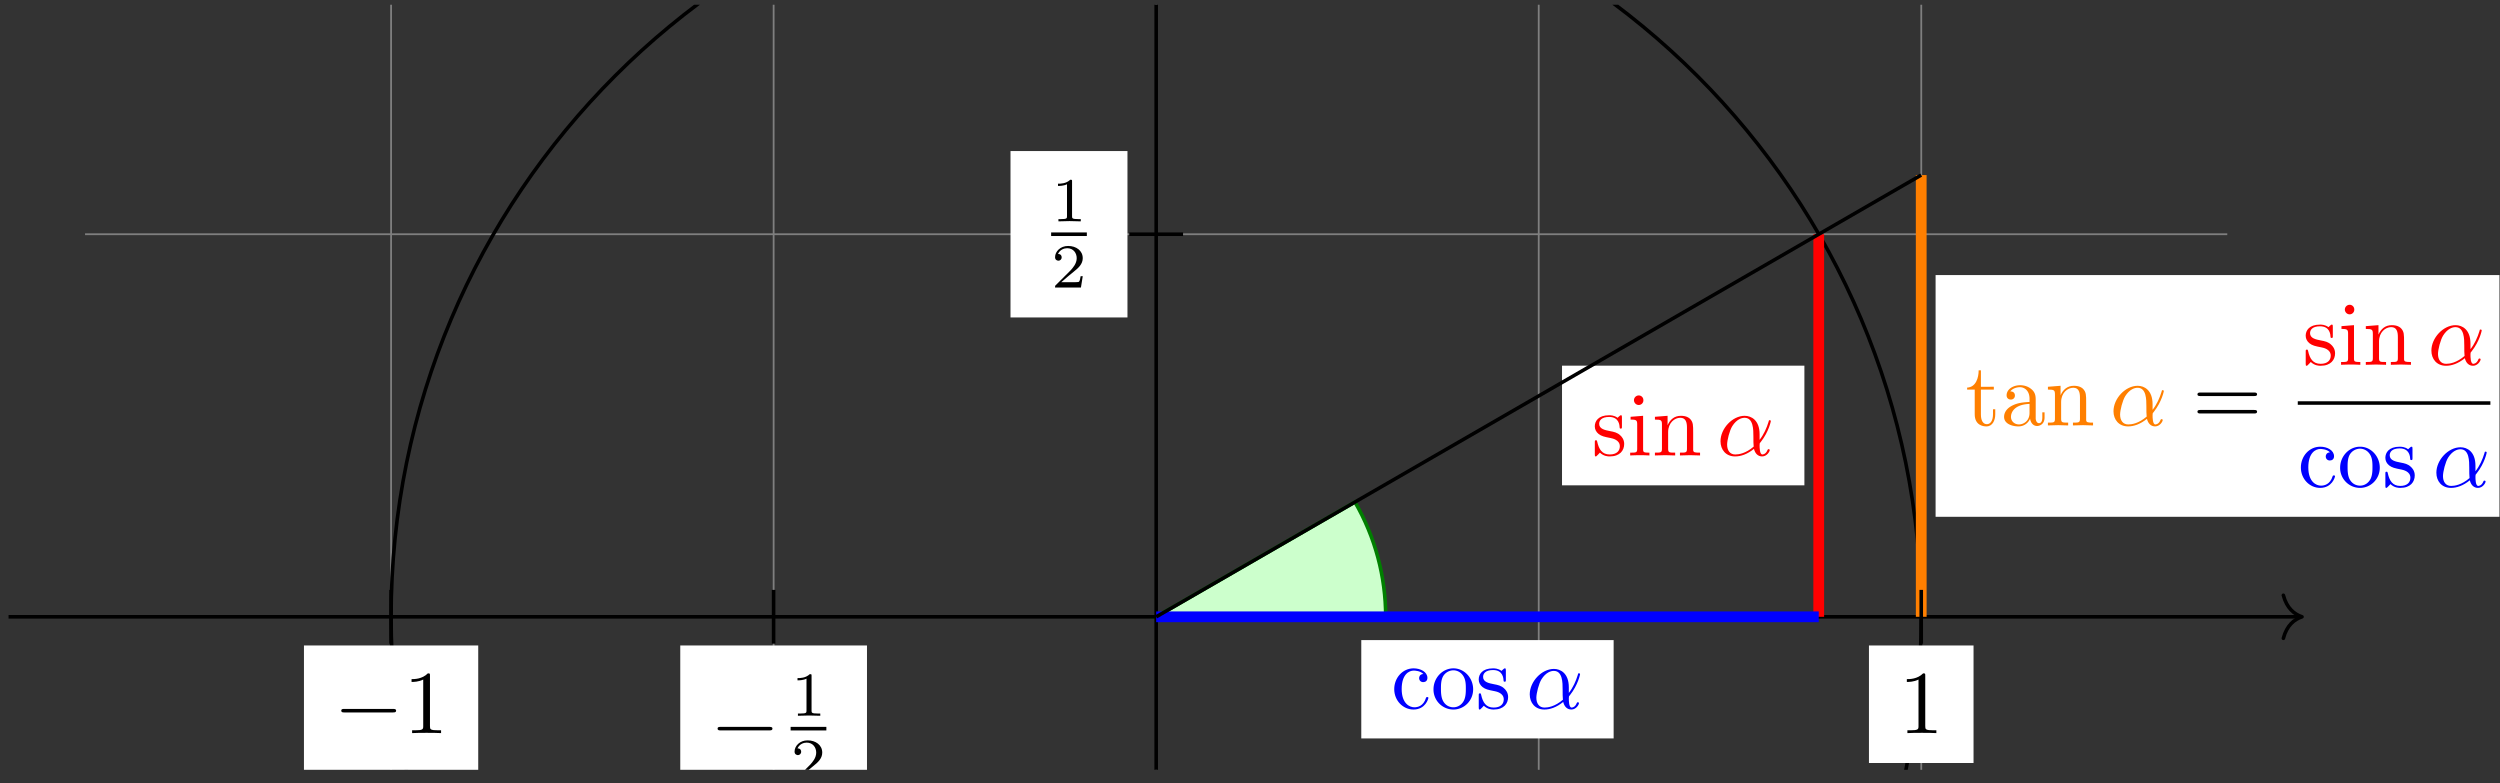 <svg xmlns="http://www.w3.org/2000/svg" xmlns:xlink="http://www.w3.org/1999/xlink" width="277.88" height="87.05"><rect width="100%" height="100%" fill="#333333" stroke="none"/><defs><path id="d" d="M2.078-1.937c.219.046 1.031.203 1.031.921 0 .5-.343.907-1.125.907-.843 0-1.203-.563-1.39-1.422-.031-.125-.031-.157-.14-.157-.126 0-.126.063-.126.235v1.328c0 .172 0 .234.11.234C.484.11.5.094.688-.094.703-.109.703-.125.89-.312c.437.406.89.421 1.093.421 1.141 0 1.61-.671 1.61-1.39 0-.516-.297-.828-.422-.938-.328-.328-.719-.406-1.14-.484-.563-.11-1.22-.235-1.22-.813 0-.359.25-.765 1.11-.765 1.094 0 1.156.906 1.172 1.203 0 .094.094.094.11.094.14 0 .14-.047.14-.235v-1.015c0-.157 0-.235-.11-.235-.046 0-.078 0-.203.125-.031.032-.125.125-.172.157-.375-.282-.78-.282-.937-.282-1.219 0-1.594.672-1.594 1.235 0 .343.156.625.422.843.328.25.61.313 1.328.454m0 0"/><path id="e" d="m1.766-4.406-1.391.11v.312c.64 0 .734.062.734.547V-.75c0 .438-.109.438-.78.438V0c.312-.016.859-.031 1.093-.031.36 0 .703.015 1.047.031v-.312c-.672 0-.703-.047-.703-.438Zm.03-1.735a.514.514 0 0 0-.515-.53.537.537 0 0 0-.531.53c0 .266.219.532.531.532a.514.514 0 0 0 .516-.532m0 0"/><path id="f" d="M1.094-3.422V-.75c0 .438-.11.438-.782.438V0c.36-.016.86-.031 1.141-.031.25 0 .766.015 1.11.031v-.312c-.672 0-.782 0-.782-.438v-1.844c0-1.031.719-1.594 1.344-1.594.64 0 .75.532.75 1.11V-.75c0 .438-.11.438-.781.438V0c.344-.016.86-.031 1.125-.031.25 0 .781.015 1.11.031v-.312c-.516 0-.766 0-.766-.297v-1.907c0-.859 0-1.156-.313-1.515-.14-.172-.469-.375-1.047-.375-.734 0-1.203.422-1.484 1.047v-1.047l-1.406.11v.312c.703 0 .78.062.78.562m0 0"/><path id="h" d="M1.172-2.172c0-1.625.812-2.047 1.344-2.047.093 0 .718.016 1.062.375-.406.031-.469.328-.469.453 0 .266.188.454.454.454.265 0 .468-.157.468-.47 0-.671-.765-1.062-1.531-1.062C1.25-4.469.344-3.39.344-2.156c0 1.281.984 2.265 2.14 2.265 1.329 0 1.657-1.203 1.657-1.296 0-.094-.11-.094-.141-.094-.078 0-.11.031-.125.093C3.594-.265 2.938-.14 2.578-.14c-.531 0-1.406-.421-1.406-2.03m0 0"/><path id="i" d="M4.688-2.14c0-1.266-.985-2.329-2.188-2.329C1.25-4.469.281-3.375.281-2.14A2.22 2.22 0 0 0 2.484.11c1.204 0 2.204-.984 2.204-2.25M2.5-.14c-.437 0-.875-.204-1.14-.672-.25-.438-.25-1.047-.25-1.407 0-.39 0-.922.234-1.36a1.35 1.35 0 0 1 1.14-.671c.438 0 .86.219 1.125.656.266.422.266 1 .266 1.375 0 .36 0 .906-.219 1.344-.234.453-.672.734-1.156.734m0 0"/><path id="l" d="M1.719-3.984h1.437v-.313H1.72v-1.828h-.25c0 .813-.297 1.875-1.281 1.922v.219h.843v2.75c0 1.218.938 1.343 1.297 1.343.703 0 .985-.703.985-1.343v-.563h-.25v.547c0 .734-.297 1.11-.672 1.11-.672 0-.672-.907-.672-1.079Zm0 0"/><path id="m" d="M3.313-.75c.046.39.312.813.78.813.22 0 .829-.141.829-.954v-.562h-.25v.562c0 .579-.25.641-.36.641-.328 0-.375-.453-.375-.5v-1.984c0-.422 0-.813-.359-1.188-.39-.39-.89-.547-1.36-.547-.827 0-1.515.469-1.515 1.125 0 .297.203.469.469.469a.435.435 0 0 0 .453-.453c0-.125-.047-.453-.516-.453.282-.36.766-.469 1.079-.469.5 0 1.062.39 1.062 1.281v.36c-.516.03-1.203.062-1.828.359-.75.344-1 .86-1 1.297 0 .812.969 1.062 1.594 1.062.656 0 1.109-.406 1.297-.859M3.25-2.39v1c0 .937-.719 1.28-1.172 1.28-.484 0-.89-.343-.89-.843 0-.547.421-1.375 2.062-1.438m0 0"/><path id="n" d="M6.844-3.266c.156 0 .343 0 .343-.187 0-.203-.187-.203-.328-.203H.891c-.141 0-.328 0-.328.203 0 .187.187.187.328.187Zm.015 1.938c.141 0 .329 0 .329-.203 0-.188-.188-.188-.344-.188H.89c-.141 0-.328 0-.328.188 0 .203.187.203.328.203Zm0 0"/><path id="r" d="M2.938-6.375c0-.25 0-.266-.235-.266C2.078-6 1.203-6 .891-6v.313c.203 0 .78 0 1.297-.266v5.172c0 .36-.032.469-.922.469H.953V0c.344-.031 1.203-.031 1.61-.031.39 0 1.265 0 1.609.031v-.312h-.313c-.906 0-.921-.11-.921-.47Zm0 0"/><path id="g" d="M4.75-2.36c0-1.562-.922-2.046-1.656-2.046-1.375 0-2.688 1.422-2.688 2.828C.406-.641 1 .109 2.031.109c.625 0 1.344-.234 2.094-.843.125.53.453.843.906.843.532 0 .844-.546.844-.703 0-.078-.062-.11-.125-.11-.062 0-.094.032-.125.11-.187.485-.547.485-.562.485-.313 0-.313-.782-.313-1.016 0-.203 0-.234.11-.344C5.796-2.656 6-3.812 6-3.812c0-.032-.016-.11-.125-.11-.094 0-.094.031-.14.219-.188.625-.516 1.375-.985 1.969ZM4.094-.983c-.89.765-1.657.875-2.047.875-.594 0-.906-.453-.906-1.094 0-.484.265-1.563.578-2.063.468-.734 1.015-.921 1.36-.921.983 0 .983 1.312.983 2.078 0 .375 0 .953.032 1.125m0 0"/><path id="q" d="M6.563-2.297c.171 0 .359 0 .359-.203 0-.187-.188-.187-.36-.187h-5.39c-.172 0-.344 0-.344.187 0 .203.172.203.344.203Zm0 0"/><path id="t" d="M2.328-4.437c0-.188 0-.188-.203-.188-.453.438-1.078.438-1.36.438v.25c.157 0 .626 0 1-.188v3.547c0 .234 0 .328-.687.328H.812V0c.125 0 .985-.031 1.235-.031.219 0 1.094.031 1.25.031v-.25H3.03c-.703 0-.703-.094-.703-.328Zm0 0"/><path id="v" d="M3.516-1.266H3.28c-.015.157-.094.563-.187.625-.047.047-.578.047-.688.047H1.125c.734-.64.984-.843 1.39-1.172.516-.406 1-.843 1-1.5 0-.843-.734-1.359-1.624-1.359-.86 0-1.453.61-1.453 1.25 0 .344.296.39.375.39.156 0 .359-.124.359-.374 0-.125-.047-.375-.406-.375.218-.485.687-.641 1.015-.641.703 0 1.063.547 1.063 1.11 0 .609-.438 1.078-.656 1.328L.516-.266C.437-.203.437-.187.437 0h2.876Zm0 0"/><clipPath id="a"><path d="M9 .523h239v85.043H9Zm0 0"/></clipPath><clipPath id="b"><path d="M128 .523h1v85.043h-1Zm0 0"/></clipPath><clipPath id="c"><path d="M37 .523h183v85.043H37Zm0 0"/></clipPath><clipPath id="j"><path d="M196 2h35v83.566h-35Zm0 0"/></clipPath><clipPath id="k"><path d="M215 30h62.82v28H215Zm0 0"/></clipPath><clipPath id="o"><path d="M255 44h22.82v1H255Zm0 0"/></clipPath><clipPath id="p"><path d="M33 71h21v14.566H33Zm0 0"/></clipPath><clipPath id="s"><path d="M75 71h22v14.566H75Zm0 0"/></clipPath><clipPath id="u"><path d="M88 82h4v3.566h-4Zm0 0"/></clipPath></defs><g clip-path="url(#a)"><path fill="none" stroke="#7F7F7F" stroke-miterlimit="10" stroke-width=".199" d="M9.453 153.598h238.113M9.453 111.078h238.113M9.453 68.558h238.113M9.453 26.036h238.113M9.453-16.485h238.113M43.47 187.614V-50.5m42.52 238.113V-50.5m42.523 238.113V-50.5m42.52 238.113V-50.5m42.519 238.113V-50.5"/></g><path fill="#CFC" stroke="#007F00" stroke-miterlimit="10" stroke-width=".399" d="M128.512 68.559h25.511c0-4.48-1.18-8.88-3.418-12.758Zm0 0"/><path fill="none" stroke="#000" stroke-miterlimit="10" stroke-width=".399" d="M.95 68.559h254.722"/><path fill="none" stroke="#000" stroke-linecap="round" stroke-linejoin="round" stroke-miterlimit="10" stroke-width=".399" d="M253.8 66.164c.376 1.438 1.22 2.113 2.071 2.395-.851.277-1.695.953-2.07 2.39"/><g clip-path="url(#b)"><path fill="none" stroke="#000" stroke-miterlimit="10" stroke-width=".399" d="M128.512 196.117V-58.605"/></g><g clip-path="url(#c)"><path fill="none" stroke="#000" stroke-miterlimit="10" stroke-width=".399" d="M213.55 68.559c0-46.97-38.073-85.043-85.038-85.043-46.969 0-85.043 38.074-85.043 85.043 0 46.964 38.074 85.039 85.043 85.039 46.965 0 85.039-38.075 85.039-85.04Zm0 0"/></g><path fill="none" stroke="red" stroke-miterlimit="10" stroke-width="1.196" d="M202.156 26.035V68.56"/><path fill="#FFF" d="M173.621 53.945h26.941V40.648h-26.94Zm0 0"/><g fill="red"><use xlink:href="#d" x="176.939" y="50.624"/><use xlink:href="#e" x="180.868" y="50.624"/><use xlink:href="#f" x="183.636" y="50.624"/></g><use xlink:href="#g" x="190.832" y="50.624" fill="red"/><path fill="none" stroke="#00F" stroke-miterlimit="10" stroke-width="1.196" d="M202.156 68.559h-73.644"/><path fill="#FFF" d="M151.309 82.078h28.05v-10.93h-28.05Zm0 0"/><g fill="#00F"><use xlink:href="#h" x="154.628" y="78.757"/><use xlink:href="#i" x="159.055" y="78.757"/><use xlink:href="#d" x="164.037" y="78.757"/></g><use xlink:href="#g" x="169.628" y="78.757" fill="#00F"/><g clip-path="url(#j)"><path fill="none" stroke="#FF7F00" stroke-miterlimit="10" stroke-width="1.196" d="m213.55 68.559-.003-49.102"/></g><g clip-path="url(#k)"><path fill="#FFF" d="M215.145 57.441h66.183V30.574h-66.183Zm0 0"/></g><g fill="#FF7F00"><use xlink:href="#l" x="218.462" y="47.287"/><use xlink:href="#m" x="222.336" y="47.287"/><use xlink:href="#f" x="227.318" y="47.287"/></g><use xlink:href="#g" x="234.513" y="47.287" fill="#FF7F00"/><use xlink:href="#n" x="243.69" y="47.287"/><g fill="red"><use xlink:href="#d" x="255.956" y="40.548"/><use xlink:href="#e" x="259.885" y="40.548"/><use xlink:href="#f" x="262.653" y="40.548"/></g><use xlink:href="#g" x="269.848" y="40.548" fill="red"/><g clip-path="url(#o)"><path fill="none" stroke="#000" stroke-miterlimit="10" stroke-width=".398" d="M255.402 44.797h21.41"/></g><g fill="#00F"><use xlink:href="#h" x="255.402" y="54.121"/><use xlink:href="#i" x="259.829" y="54.121"/><use xlink:href="#d" x="264.811" y="54.121"/></g><use xlink:href="#g" x="270.401" y="54.121" fill="#00F"/><path fill="none" stroke="#000" stroke-miterlimit="10" stroke-width=".399" d="m128.512 68.559 85.035-49.102M43.469 65.566v5.98"/><g clip-path="url(#p)"><path fill="#FFF" d="M33.785 85.637h19.371v-13.89h-19.37Zm0 0"/></g><use xlink:href="#q" x="37.105" y="81.486"/><use xlink:href="#r" x="44.854" y="81.486"/><path fill="none" stroke="#000" stroke-miterlimit="10" stroke-width=".399" d="M85.988 65.566v5.98"/><g clip-path="url(#s)"><path fill="#FFF" d="M75.613 90.238h20.754V71.746H75.613Zm0 0"/></g><use xlink:href="#q" x="78.935" y="83.482"/><use xlink:href="#t" x="87.879" y="79.56"/><path fill="none" stroke="#000" stroke-miterlimit="10" stroke-width=".398" d="M87.879 80.992h3.973"/><g clip-path="url(#u)"><use xlink:href="#v" x="87.879" y="86.918"/></g><path fill="none" stroke="#000" stroke-miterlimit="10" stroke-width=".399" d="M213.55 65.566v5.98"/><path fill="#FFF" d="M207.738 84.809h11.625V71.746h-11.625Zm0 0"/><use xlink:href="#r" x="211.058" y="81.486"/><path fill="none" stroke="#000" stroke-miterlimit="10" stroke-width=".399" d="M131.5 26.035h-5.98"/><path fill="#FFF" d="M112.32 35.285h13V16.79h-13Zm0 0"/><use xlink:href="#t" x="116.834" y="24.605"/><path fill="none" stroke="#000" stroke-miterlimit="10" stroke-width=".398" d="M116.836 26.035h3.969"/><use xlink:href="#v" x="116.834" y="31.963"/></svg>